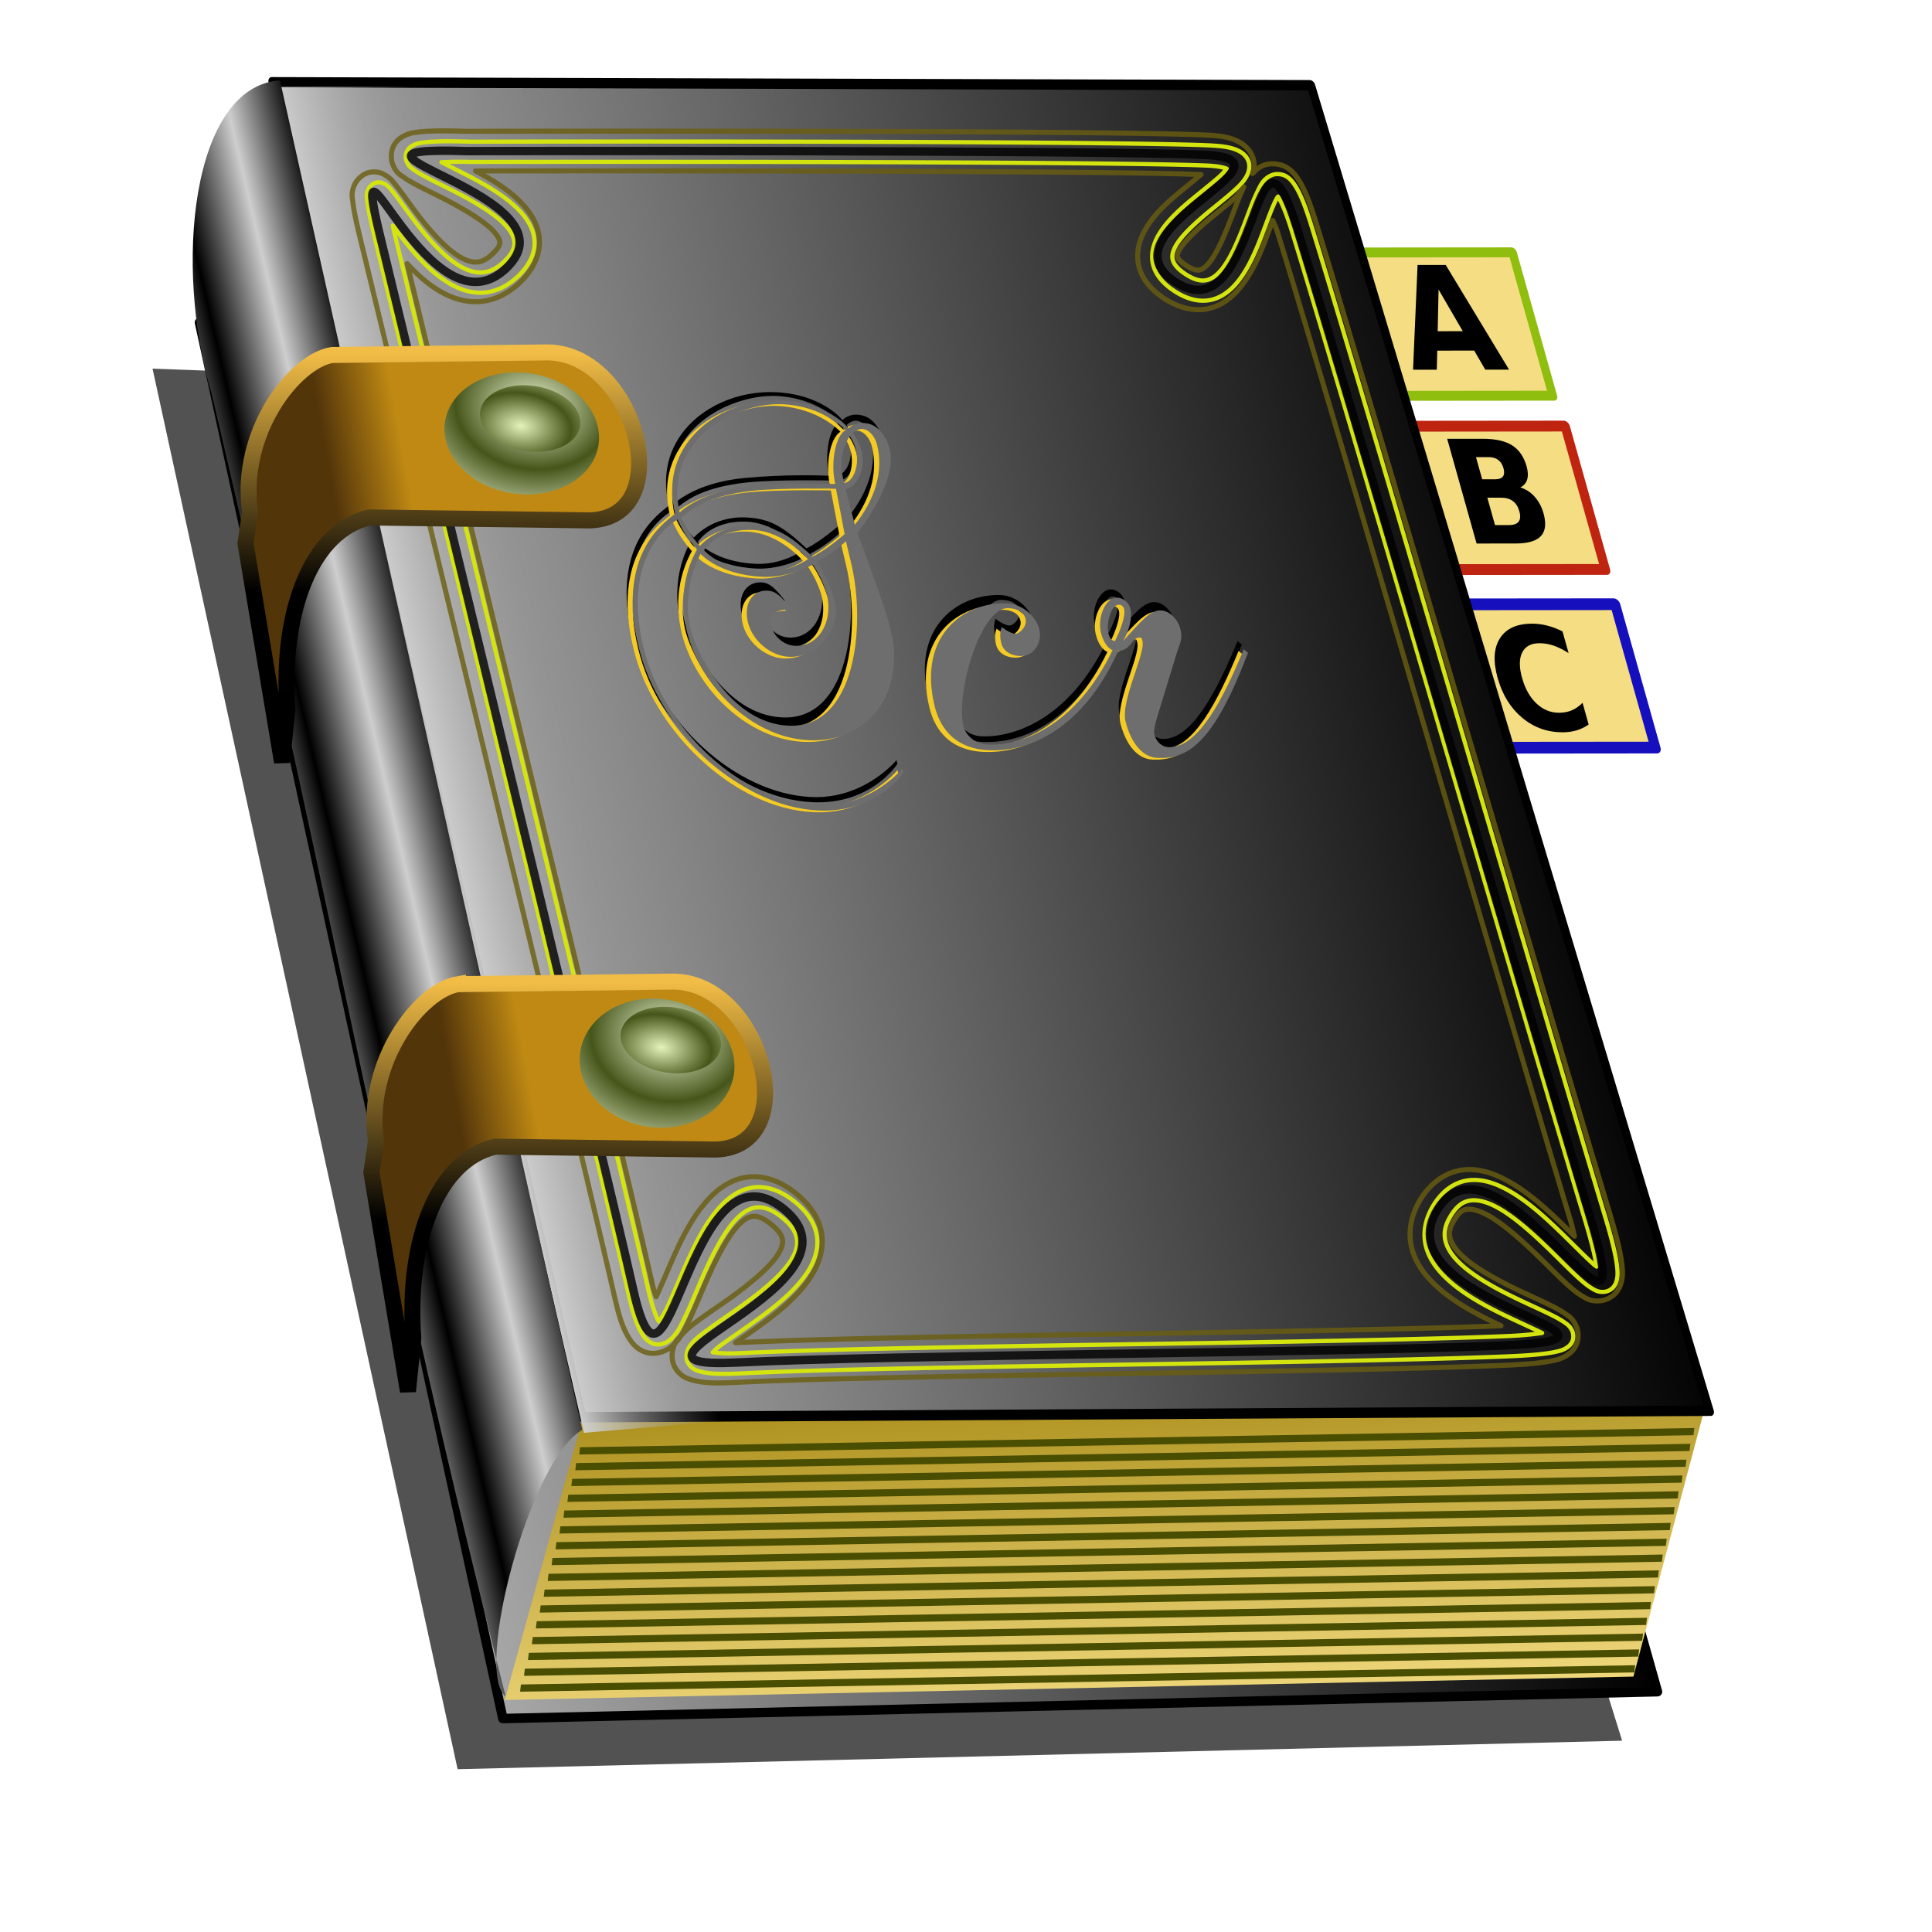 <?xml version="1.0" encoding="UTF-8" standalone="no"?>
<!-- Created with Inkscape (http://www.inkscape.org/) -->

<svg
   xmlns:dc="http://purl.org/dc/elements/1.1/"
   xmlns:cc="http://creativecommons.org/ns#"
   xmlns:rdf="http://www.w3.org/1999/02/22-rdf-syntax-ns#"
   xmlns:svg="http://www.w3.org/2000/svg"
   xmlns="http://www.w3.org/2000/svg"
   xmlns:xlink="http://www.w3.org/1999/xlink"
   xmlns:sodipodi="http://sodipodi.sourceforge.net/DTD/sodipodi-0.dtd"
   xmlns:inkscape="http://www.inkscape.org/namespaces/inkscape"
   id="svg2"
   sodipodi:version="0.32"
   inkscape:version="0.91 r13725"
   width="256"
   height="256"
   version="1.0"
   sodipodi:docname="emblem-doc.svg"
   inkscape:output_extension="org.inkscape.output.svg.inkscape">
  <defs
     id="defs5">
    <linearGradient
       id="linearGradient4257"
       inkscape:collect="always">
      <stop
         id="stop4259"
         offset="0"
         style="stop-color:#e4f3ba;stop-opacity:1" />
      <stop
         id="stop4261"
         offset="1"
         style="stop-color:#46561a;stop-opacity:1" />
    </linearGradient>
    <linearGradient
       id="linearGradient4247"
       inkscape:collect="always">
      <stop
         id="stop4249"
         offset="0"
         style="stop-color:#000000;stop-opacity:1;" />
      <stop
         id="stop4251"
         offset="1"
         style="stop-color:#f2bd46;stop-opacity:1" />
    </linearGradient>
    <linearGradient
       id="linearGradient4241"
       inkscape:collect="always">
      <stop
         id="stop4243"
         offset="0"
         style="stop-color:#53350a;stop-opacity:1" />
      <stop
         id="stop4245"
         offset="1"
         style="stop-color:#bf8913;stop-opacity:1" />
    </linearGradient>
    <linearGradient
       inkscape:collect="always"
       id="linearGradient4223">
      <stop
         style="stop-color:#f6ffde;stop-opacity:1"
         offset="0"
         id="stop4225" />
      <stop
         style="stop-color:#46561a;stop-opacity:1"
         offset="1"
         id="stop4227" />
    </linearGradient>
    <inkscape:perspective
       sodipodi:type="inkscape:persp3d"
       inkscape:vp_x="0 : 128 : 1"
       inkscape:vp_y="0 : 1000 : 0"
       inkscape:vp_z="256 : 128 : 1"
       inkscape:persp3d-origin="128 : 85.333333 : 1"
       id="perspective45" />
    <linearGradient
       inkscape:collect="always"
       id="linearGradient2814">
      <stop
         style="stop-color:#f4dd83;stop-opacity:1"
         offset="0"
         id="stop2816" />
      <stop
         style="stop-color:#a0830c;stop-opacity:1"
         offset="1"
         id="stop2818" />
    </linearGradient>
    <linearGradient
       id="linearGradient2804">
      <stop
         style="stop-color:#000000;stop-opacity:1;"
         offset="0"
         id="stop2806" />
      <stop
         style="stop-color:#cecece;stop-opacity:1;"
         offset="1"
         id="stop2808" />
    </linearGradient>
    <linearGradient
       id="linearGradient2770">
      <stop
         style="stop-color:#a7a7a7;stop-opacity:1;"
         offset="0"
         id="stop2772" />
      <stop
         style="stop-color:#000000;stop-opacity:1;"
         offset="1"
         id="stop2774" />
    </linearGradient>
    <linearGradient
       id="linearGradient2762">
      <stop
         style="stop-color:#d2d2d2;stop-opacity:1;"
         offset="0"
         id="stop2764" />
      <stop
         style="stop-color:#909090;stop-opacity:0;"
         offset="1"
         id="stop2766" />
    </linearGradient>
    <linearGradient
       inkscape:collect="always"
       xlink:href="#linearGradient2770"
       id="linearGradient2782"
       gradientUnits="userSpaceOnUse"
       x1="19.721"
       y1="61.145"
       x2="100.404"
       y2="61.145" />
    <linearGradient
       inkscape:collect="always"
       xlink:href="#linearGradient2762"
       id="linearGradient2784"
       gradientUnits="userSpaceOnUse"
       spreadMethod="reflect"
       x1="19.827"
       y1="61.145"
       x2="29.749"
       y2="61.145" />
    <linearGradient
       inkscape:collect="always"
       xlink:href="#linearGradient2770"
       id="linearGradient2800"
       gradientUnits="userSpaceOnUse"
       x1="19.721"
       y1="61.145"
       x2="100.404"
       y2="61.145"
       gradientTransform="matrix(0.858,0,0,1.055,-22.377,18.751)" />
    <linearGradient
       inkscape:collect="always"
       xlink:href="#linearGradient2804"
       id="linearGradient2810"
       x1="23.939"
       y1="70.533"
       x2="28.084"
       y2="68.839"
       gradientUnits="userSpaceOnUse"
       spreadMethod="reflect" />
    <linearGradient
       inkscape:collect="always"
       xlink:href="#linearGradient2814"
       id="linearGradient2820"
       x1="77.897"
       y1="120.62"
       x2="75.977"
       y2="109.732"
       gradientUnits="userSpaceOnUse" />
    <linearGradient
       inkscape:collect="always"
       xlink:href="#linearGradient2770"
       id="linearGradient2890"
       gradientUnits="userSpaceOnUse"
       gradientTransform="matrix(1.91,-0.011,0.53,2.287,-29.655,-25.498)"
       x1="19.721"
       y1="61.145"
       x2="100.404"
       y2="61.145" />
    <linearGradient
       inkscape:collect="always"
       xlink:href="#linearGradient2814"
       id="linearGradient2892"
       gradientUnits="userSpaceOnUse"
       x1="77.897"
       y1="120.62"
       x2="75.977"
       y2="109.732"
       gradientTransform="matrix(2.143,0.724,-0.721,4.908,65.065,-418.563)" />
    <linearGradient
       inkscape:collect="always"
       xlink:href="#linearGradient2770"
       id="linearGradient2894"
       gradientUnits="userSpaceOnUse"
       x1="19.721"
       y1="61.145"
       x2="100.404"
       y2="61.145" />
    <linearGradient
       inkscape:collect="always"
       xlink:href="#linearGradient2762"
       id="linearGradient2896"
       gradientUnits="userSpaceOnUse"
       spreadMethod="reflect"
       x1="19.827"
       y1="61.145"
       x2="29.749"
       y2="61.145" />
    <linearGradient
       inkscape:collect="always"
       xlink:href="#linearGradient2804"
       id="linearGradient2898"
       gradientUnits="userSpaceOnUse"
       spreadMethod="reflect"
       x1="23.939"
       y1="70.533"
       x2="27.506"
       y2="69.128"
       gradientTransform="matrix(2.202,0.323,-0.323,2.202,10.717,-66.44)" />
    <linearGradient
       inkscape:collect="always"
       xlink:href="#linearGradient4241"
       id="linearGradient4211"
       x1="52.763"
       y1="107.401"
       x2="61.299"
       y2="104.524"
       gradientUnits="userSpaceOnUse"
       gradientTransform="matrix(1.106,0.162,-0.162,1.106,4.416,-55.288)" />
    <linearGradient
       inkscape:collect="always"
       xlink:href="#linearGradient4247"
       id="linearGradient4219"
       x1="63.981"
       y1="111.427"
       x2="59.86"
       y2="83.526"
       gradientUnits="userSpaceOnUse"
       gradientTransform="matrix(1.106,0.162,-0.162,1.106,4.416,-55.288)" />
    <radialGradient
       inkscape:collect="always"
       xlink:href="#linearGradient4223"
       id="radialGradient4229"
       cx="72.485"
       cy="87.921"
       fx="72.485"
       fy="87.921"
       r="9.204"
       gradientTransform="matrix(1.118,0,0,0.873,-3.295,-33.444)"
       gradientUnits="userSpaceOnUse"
       spreadMethod="reflect" />
    <linearGradient
       inkscape:collect="always"
       xlink:href="#linearGradient4241"
       id="linearGradient4235"
       gradientUnits="userSpaceOnUse"
       x1="52.763"
       y1="107.401"
       x2="61.299"
       y2="104.524"
       gradientTransform="matrix(1.106,0.162,-0.162,1.106,21.101,28.08)" />
    <linearGradient
       inkscape:collect="always"
       xlink:href="#linearGradient4247"
       id="linearGradient4237"
       gradientUnits="userSpaceOnUse"
       x1="63.981"
       y1="111.427"
       x2="59.86"
       y2="83.526"
       gradientTransform="matrix(1.106,0.162,-0.162,1.106,21.101,28.08)" />
    <radialGradient
       inkscape:collect="always"
       xlink:href="#linearGradient4223"
       id="radialGradient4239"
       gradientUnits="userSpaceOnUse"
       gradientTransform="matrix(1.118,0,0,0.926,26.564,41.731)"
       spreadMethod="reflect"
       cx="72.485"
       cy="87.921"
       fx="72.485"
       fy="87.921"
       r="9.204" />
    <radialGradient
       inkscape:collect="always"
       xlink:href="#linearGradient4257"
       id="radialGradient4255"
       gradientUnits="userSpaceOnUse"
       gradientTransform="matrix(0.728,0,0,0.472,25.476,1.291)"
       spreadMethod="reflect"
       cx="70.069"
       cy="94.385"
       fx="70.069"
       fy="94.385"
       r="9.204" />
    <radialGradient
       inkscape:collect="always"
       xlink:href="#linearGradient4257"
       id="radialGradient4265"
       gradientUnits="userSpaceOnUse"
       gradientTransform="matrix(0.728,0,0,0.472,55.862,80.11)"
       spreadMethod="reflect"
       cx="70.069"
       cy="94.385"
       fx="70.069"
       fy="94.385"
       r="9.204" />
    <filter
       inkscape:collect="always"
       style="color-interpolation-filters:sRGB"
       id="filter4249"
       x="-0.023"
       width="1.047"
       y="-0.025"
       height="1.049">
      <feGaussianBlur
         inkscape:collect="always"
         stdDeviation="1.701"
         id="feGaussianBlur4251" />
    </filter>
  </defs>
  <sodipodi:namedview
     inkscape:window-height="1056"
     inkscape:window-width="1920"
     inkscape:pageshadow="2"
     inkscape:pageopacity="0"
     guidetolerance="10.0"
     gridtolerance="10.0"
     objecttolerance="10.0"
     borderopacity="1.0"
     bordercolor="#666666"
     pagecolor="#ffffff"
     id="base"
     width="256px"
     height="256px"
     inkscape:zoom="3.5351562"
     inkscape:cx="128"
     inkscape:cy="128"
     inkscape:window-x="0"
     inkscape:window-y="0"
     inkscape:current-layer="svg2"
     showgrid="false"
     inkscape:window-maximized="1" />
  <path
     style="opacity:1;fill:#000000;fill-opacity:0.678;stroke:none;stroke-width:0.6;stroke-linecap:round;stroke-linejoin:round;stroke-miterlimit:4;stroke-dasharray:none;stroke-opacity:1;filter:url(#filter4249)"
     d="M 27.484,90.13 151.842,76.621 223.422,225.809 87.327,249.157 Z"
     id="path4173"
     inkscape:connector-curvature="0"
     sodipodi:nodetypes="ccccc"
     transform="matrix(1.106,0.162,-0.162,1.106,4.416,-55.288)" />
  <path
     style="fill:url(#linearGradient2890);fill-opacity:1;stroke:#000000;stroke-width:1.255;stroke-linecap:round;stroke-linejoin:round;stroke-miterlimit:4;stroke-dasharray:none;stroke-opacity:1"
     d="M 26.43,42.726 170.726,50.86 219.625,224.162 66.632,227.717 Z"
     id="rect2788"
     inkscape:connector-curvature="0"
     sodipodi:nodetypes="ccccc" />
  <path
     inkscape:connector-curvature="0"
     style="fill:url(#linearGradient2892);fill-opacity:1;fill-rule:evenodd;stroke:none;stroke-width:0;stroke-linecap:butt;stroke-linejoin:miter;stroke-miterlimit:4;stroke-dasharray:none;stroke-opacity:1"
     d="m 216.435,222.156 -149.558,3.101 10.419,-37.617 148.866,-2.088 -9.727,36.605 z"
     id="path2812"
     sodipodi:nodetypes="ccccc" />
  <g
     id="g2861"
     transform="matrix(2.081,-0.002,0.668,2.379,-82.613,-39.996)">
    <g
       transform="translate(0.242,1.694)"
       id="g2831">
      <rect
         style="opacity:1;fill:#f4dd83;fill-opacity:1;stroke:#90be0f;stroke-width:0.553;stroke-linecap:round;stroke-linejoin:round;stroke-miterlimit:4;stroke-dasharray:none;stroke-opacity:1"
         id="rect2822"
         width="11.13"
         height="7.985"
         x="114.692"
         y="29.278" />
      <path
         inkscape:connector-curvature="0"
         style="font-style:normal;font-weight:bold;font-size:8px;font-family:'Bitstream Vera Sans';fill:#000000;fill-opacity:1;stroke:none;stroke-width:1px;stroke-linecap:butt;stroke-linejoin:miter;stroke-opacity:1"
         d="m 121.627,34.748 -2.352,0 -0.371,1.062 -1.512,0 2.16,-5.832 1.793,0 2.16,5.832 -1.512,0 -0.367,-1.062 m -1.977,-1.082 1.598,0 -0.797,-2.32 -0.801,2.32"
         id="text2826" />
    </g>
    <g
       id="g2840">
      <rect
         y="40.65"
         x="115.176"
         height="7.985"
         width="11.13"
         id="rect2824"
         style="opacity:1;fill:#f4dd83;fill-opacity:1;stroke:#be240f;stroke-width:0.603;stroke-linecap:round;stroke-linejoin:round;stroke-miterlimit:4;stroke-dasharray:none;stroke-opacity:1" />
      <path
         inkscape:connector-curvature="0"
         style="font-style:normal;font-weight:bold;font-size:8px;font-family:'Bitstream Vera Sans';fill:#000000;fill-opacity:1;stroke:none;stroke-width:1px;stroke-linecap:butt;stroke-linejoin:miter;stroke-opacity:1"
         d="m 120.908,43.609 c 0.237,4e-6 0.417,-0.052 0.539,-0.156 0.122,-0.104 0.184,-0.258 0.184,-0.461 0,-0.201 -0.061,-0.353 -0.184,-0.457 -0.122,-0.107 -0.302,-0.16 -0.539,-0.16 l -0.832,0 0,1.234 0.832,0 m 0.051,2.551 c 0.302,10e-7 0.529,-0.064 0.68,-0.191 0.154,-0.128 0.23,-0.32 0.23,-0.578 0,-0.253 -0.075,-0.441 -0.227,-0.566 -0.151,-0.128 -0.379,-0.191 -0.684,-0.191 l -0.883,0 0,1.527 0.883,0 m 1.398,-2.098 c 0.323,0.094 0.573,0.267 0.75,0.52 0.177,0.253 0.266,0.563 0.266,0.93 -10e-6,0.563 -0.19,0.982 -0.57,1.258 -0.38,0.276 -0.958,0.414 -1.734,0.414 l -2.496,0 0,-5.832 2.258,0 c 0.81,5e-6 1.396,0.122 1.758,0.367 0.365,0.245 0.547,0.637 0.547,1.176 -1e-5,0.284 -0.066,0.526 -0.199,0.727 -0.133,0.198 -0.326,0.345 -0.578,0.441"
         id="text2835" />
    </g>
    <g
       id="g2857">
      <rect
         style="fill:#f4dd83;fill-opacity:1;stroke:#160fbe;stroke-width:0.653;stroke-linecap:round;stroke-linejoin:round;stroke-miterlimit:4;stroke-dasharray:none;stroke-opacity:1"
         id="rect2846"
         width="11.13"
         height="7.985"
         x="115.176"
         y="50.571" />
      <path
         inkscape:connector-curvature="0"
         style="font-style:normal;font-weight:bold;font-size:8px;font-family:'Bitstream Vera Sans';fill:#000000;fill-opacity:1;stroke:none;stroke-width:1px;stroke-linecap:butt;stroke-linejoin:miter;stroke-opacity:1"
         d="m 122.471,57.268 c -0.276,0.143 -0.564,0.251 -0.863,0.324 -0.299,0.073 -0.612,0.109 -0.938,0.109 -0.971,0 -1.741,-0.271 -2.309,-0.812 -0.568,-0.544 -0.852,-1.281 -0.852,-2.211 0,-0.932 0.284,-1.669 0.852,-2.211 0.568,-0.544 1.337,-0.816 2.309,-0.816 0.326,6e-6 0.638,0.036 0.938,0.109 0.299,0.073 0.587,0.181 0.863,0.324 l 0,1.207 c -0.279,-0.19 -0.553,-0.329 -0.824,-0.418 -0.271,-0.089 -0.556,-0.133 -0.855,-0.133 -0.536,4e-6 -0.958,0.172 -1.266,0.516 -0.307,0.344 -0.461,0.818 -0.461,1.422 -1e-5,0.602 0.154,1.074 0.461,1.418 0.307,0.344 0.729,0.516 1.266,0.516 0.299,10e-7 0.585,-0.044 0.855,-0.133 0.271,-0.089 0.546,-0.228 0.824,-0.418 l 0,1.207"
         id="text2852" />
    </g>
  </g>
  <g
     id="g2778"
     transform="matrix(1.91,-0.011,0.53,2.287,-19.495,-62.577)">
    <path
       style="opacity:1;fill:url(#linearGradient2894);fill-opacity:1;stroke:#000000;stroke-width:0.6;stroke-linecap:round;stroke-linejoin:round;stroke-miterlimit:4;stroke-dasharray:none;stroke-opacity:1"
       d="m 20.196,32.225 71.867,0.518 6.333,76.829 -78.2,0 z"
       id="rect1873"
       inkscape:connector-curvature="0"
       sodipodi:nodetypes="ccccc" />
    <path
       style="opacity:1;fill:url(#linearGradient2896);fill-opacity:1;stroke:none;stroke-width:0.212;stroke-linecap:round;stroke-linejoin:round;stroke-miterlimit:4;stroke-dasharray:none;stroke-opacity:1"
       d="m 20.137,32.5 9.922,0 -0.31,77.341 -9.687,0.633 z"
       id="rect1875"
       inkscape:connector-curvature="0"
       sodipodi:nodetypes="ccccc" />
  </g>
  <path
     inkscape:connector-curvature="0"
     style="fill:url(#linearGradient2898);fill-opacity:1;fill-rule:evenodd;stroke:none;stroke-width:0;stroke-linecap:round;stroke-linejoin:round;stroke-miterlimit:4;stroke-dasharray:none;stroke-opacity:1"
     d="M 28.06,52.212 C 22.995,35.418 25.311,11.47 37.096,10.647 L 77.151,189.465 c -7.007,3.999 -14.365,32.104 -10.145,35.327 C 51.146,162.54 45.491,126.238 28.06,52.212 Z"
     id="path2802"
     sodipodi:nodetypes="ccccc" />
  <path
     style="color:#000000;font-style:normal;font-variant:normal;font-weight:normal;font-stretch:normal;font-size:medium;line-height:normal;font-family:sans-serif;text-indent:0;text-align:start;text-decoration:none;text-decoration-line:none;text-decoration-style:solid;text-decoration-color:#000000;letter-spacing:normal;word-spacing:normal;text-transform:none;direction:ltr;block-progression:tb;writing-mode:lr-tb;baseline-shift:baseline;text-anchor:start;white-space:normal;clip-rule:nonzero;display:inline;overflow:visible;visibility:visible;opacity:1;isolation:auto;mix-blend-mode:normal;color-interpolation:sRGB;color-interpolation-filters:linearRGB;solid-color:#000000;solid-opacity:1;fill:none;fill-opacity:1;fill-rule:evenodd;stroke:#d4e40f;stroke-width:0.559;stroke-linecap:butt;stroke-linejoin:round;stroke-miterlimit:4;stroke-dasharray:none;stroke-dashoffset:0;stroke-opacity:1;color-rendering:auto;image-rendering:auto;shape-rendering:auto;text-rendering:auto;enable-background:accumulate"
     d="m 160.105,19.261 c -14.709,-0.643 -97.649,-0.487 -97.734,-0.487 -0.005,-1.69e-4 -0.006,7.2e-4 -0.011,6.2e-4 -2.5e-5,0 -0.033,-4.43e-4 -0.033,-4.43e-4 -2.8,-0.086 -4.687,-0.07 -5.956,0.075 -0.639,0.073 -1.116,0.142 -1.635,0.407 -0.26,0.132 -0.571,0.337 -0.793,0.744 -0.223,0.407 -0.223,0.975 -0.094,1.33 0.259,0.711 0.641,0.923 1.018,1.195 0.378,0.273 0.811,0.526 1.311,0.797 1,0.543 2.258,1.146 3.598,1.824 2.681,1.356 5.685,3.06 7.222,4.736 0.769,0.838 1.132,1.596 1.153,2.263 0.021,0.667 -0.24,1.432 -1.314,2.471 -1.075,1.04 -2.014,1.418 -2.934,1.48 -0.92,0.062 -1.893,-0.22 -2.928,-0.814 -2.07,-1.188 -4.222,-3.619 -5.934,-5.862 -0.856,-1.122 -1.609,-2.191 -2.242,-3.05 -0.317,-0.43 -0.602,-0.806 -0.872,-1.125 -0.27,-0.32 -0.466,-0.581 -0.924,-0.848 -0.229,-0.134 -0.611,-0.324 -1.17,-0.194 -0.559,0.13 -0.946,0.632 -1.068,0.947 -0.244,0.63 -0.156,0.966 -0.105,1.467 0.103,1.003 0.408,2.461 0.95,4.714 a 1.342,1.342 0 0 0 -3.25e-4,0.002 c 0,0 29.028,119.644 33.643,140.01 0.593,2.616 1.116,4.276 1.842,5.418 0.363,0.571 0.82,1.089 1.554,1.307 0.734,0.218 1.528,-0.061 2.01,-0.431 0.964,-0.74 1.47,-1.786 2.097,-3.086 0.627,-1.3 1.267,-2.855 1.963,-4.472 1.391,-3.232 3.057,-6.712 4.871,-8.573 0.907,-0.93 1.778,-1.426 2.659,-1.516 0.88,-0.09 1.922,0.179 3.314,1.283 1.396,1.107 1.909,2.065 2.031,2.928 0.122,0.864 -0.145,1.793 -0.82,2.852 -1.351,2.118 -4.307,4.441 -7.102,6.409 -1.397,0.984 -2.75,1.893 -3.866,2.718 -1.115,0.825 -1.991,1.445 -2.551,2.439 -0.28,0.497 -0.458,1.378 -0.038,2.064 0.42,0.686 1.04,0.912 1.648,1.072 1.216,0.318 2.86,0.348 5.447,0.219 20.168,-1.006 77.871,-1.271 101.403,-2.247 2.961,-0.123 4.927,-0.294 6.258,-0.571 0.665,-0.138 1.172,-0.266 1.689,-0.622 0.259,-0.178 0.547,-0.449 0.708,-0.871 0.161,-0.423 0.113,-0.932 -0.028,-1.268 -0.282,-0.674 -0.684,-0.926 -1.102,-1.214 -0.417,-0.289 -0.901,-0.554 -1.455,-0.836 -1.108,-0.564 -2.498,-1.182 -3.996,-1.884 -2.996,-1.404 -6.407,-3.174 -8.424,-5.149 -1.008,-0.987 -1.643,-1.99 -1.853,-2.968 -0.209,-0.978 -0.071,-2.003 0.777,-3.341 0.844,-1.332 1.64,-1.793 2.53,-1.93 0.89,-0.138 2.017,0.119 3.294,0.768 2.554,1.298 5.504,4.067 7.985,6.517 1.24,1.225 2.368,2.367 3.356,3.233 0.494,0.433 0.947,0.798 1.414,1.086 0.467,0.287 0.95,0.582 1.73,0.497 0.39,-0.043 0.837,-0.254 1.124,-0.559 0.286,-0.305 0.424,-0.645 0.502,-0.957 0.157,-0.624 0.127,-1.223 0.033,-1.986 -0.187,-1.524 -0.723,-3.68 -1.677,-6.829 -7.538,-24.902 -33.101,-112.631 -38.879,-131.146 -0.735,-2.355 -1.353,-3.922 -2.028,-5.004 -0.337,-0.541 -0.686,-0.986 -1.213,-1.312 -0.527,-0.326 -1.334,-0.42 -1.919,-0.182 -1.172,0.475 -1.54,1.388 -2.01,2.375 -0.471,0.987 -0.905,2.169 -1.376,3.421 -0.943,2.504 -2.065,5.279 -3.369,6.809 -0.652,0.765 -1.289,1.189 -1.941,1.319 -0.652,0.13 -1.446,0.025 -2.609,-0.701 -1.192,-0.744 -1.658,-1.402 -1.817,-1.917 -0.159,-0.515 -0.088,-1.041 0.284,-1.768 0.743,-1.454 2.762,-3.296 4.769,-4.934 1.003,-0.819 1.997,-1.603 2.839,-2.353 0.842,-0.749 1.551,-1.402 1.979,-2.327 0.214,-0.462 0.353,-1.085 0.152,-1.714 -0.201,-0.629 -0.694,-1.084 -1.198,-1.356 -1.007,-0.545 -2.245,-0.71 -4.138,-0.793 z m -0.118,2.681 c 1.479,0.065 2.16,0.267 2.549,0.403 -0.205,0.273 -0.44,0.596 -1.009,1.103 -0.749,0.667 -1.728,1.441 -2.753,2.277 -2.049,1.672 -4.305,3.526 -5.462,5.792 -0.579,1.133 -0.863,2.47 -0.458,3.781 0.405,1.311 1.424,2.442 2.961,3.4 1.566,0.977 3.136,1.338 4.554,1.055 1.418,-0.283 2.555,-1.153 3.456,-2.209 1.801,-2.112 2.891,-5.087 3.839,-7.605 0.474,-1.259 0.903,-2.405 1.288,-3.211 0.252,-0.528 0.294,-0.547 0.391,-0.682 0.029,0.042 0.02,0.016 0.052,0.067 0.427,0.685 1.043,2.128 1.746,4.383 5.73,18.362 31.314,106.161 38.871,131.125 0.909,3.002 1.377,4.997 1.538,6.208 -0.122,-0.099 -0.193,-0.137 -0.329,-0.256 -0.867,-0.761 -1.988,-1.887 -3.24,-3.124 -2.504,-2.473 -5.508,-5.4 -8.655,-6.999 -1.574,-0.8 -3.235,-1.291 -4.917,-1.031 -1.682,0.26 -3.241,1.342 -4.385,3.147 -1.14,1.798 -1.496,3.661 -1.137,5.339 0.359,1.678 1.352,3.101 2.6,4.323 2.496,2.444 6.105,4.232 9.16,5.663 1.437,0.674 2.706,1.244 3.689,1.735 -1.097,0.162 -2.376,0.321 -4.735,0.419 -23.37,0.97 -81.028,1.233 -101.426,2.251 -2.003,0.1 -2.963,-0.007 -3.737,-0.11 0.32,-0.3 0.411,-0.443 0.961,-0.85 1.036,-0.766 2.388,-1.676 3.816,-2.681 2.855,-2.011 6.03,-4.356 7.819,-7.16 0.895,-1.402 1.451,-2.998 1.215,-4.67 -0.236,-1.671 -1.262,-3.26 -3.02,-4.654 -1.761,-1.397 -3.56,-2.025 -5.254,-1.852 -1.693,0.173 -3.128,1.101 -4.309,2.313 -2.364,2.425 -4,6.108 -5.412,9.387 -0.706,1.639 -1.342,3.178 -1.914,4.366 -0.46,0.953 -0.815,1.402 -1.055,1.703 -0.354,-0.618 -0.878,-1.972 -1.415,-4.341 C 81.221,150.228 52.221,30.707 52.22,30.703 l 3.25e-4,-0.002 c -0.1,-0.416 -0.084,-0.457 -0.167,-0.819 0.3,0.41 0.519,0.725 0.857,1.167 1.787,2.343 4.029,5.01 6.729,6.56 1.35,0.775 2.856,1.271 4.445,1.164 1.59,-0.107 3.189,-0.844 4.619,-2.228 1.431,-1.385 2.178,-2.942 2.13,-4.482 -0.048,-1.54 -0.829,-2.872 -1.857,-3.993 -2.055,-2.242 -5.25,-3.931 -7.991,-5.317 -0.965,-0.488 -1.716,-0.867 -2.483,-1.258 1.047,-0.038 1.908,-0.097 3.783,-0.038 a 1.342,1.342 0 0 0 0.044,-1.83e-4 c 0,0 83.406,-0.136 97.657,0.486 z"
     id="path4189"
     inkscape:connector-curvature="0" />
  <path
     style="fill:none;fill-rule:evenodd;stroke:#000000;stroke-width:1.118;stroke-linecap:butt;stroke-linejoin:round;stroke-miterlimit:4;stroke-dasharray:none;stroke-opacity:0.804"
     d="M 67.136,35.488 C 77.154,25.792 39.225,19.321 61.693,20.022 c 0,0 83.233,-0.147 97.717,0.486 14.484,0.633 -14.437,10.148 -3.521,16.958 10.917,6.81 10.143,-25.902 15.897,-7.463 5.754,18.439 31.328,106.203 38.875,131.136 7.547,24.933 -12.187,-13.495 -20.141,-0.947 -7.954,12.548 31.952,17.129 8.501,18.102 -23.451,0.973 -81.131,1.237 -101.414,2.248 -20.283,1.011 18.765,-10.41 6.153,-20.412 C 91.148,150.128 88.559,191.396 83.927,170.953 79.294,150.509 50.279,30.924 50.279,30.924 45.986,13.058 57.117,45.183 67.136,35.488 Z"
     id="path4187"
     inkscape:connector-curvature="0"
     sodipodi:nodetypes="zszzzzzzzzzsz" />
  <path
     style="color:#000000;font-style:normal;font-variant:normal;font-weight:normal;font-stretch:normal;font-size:medium;line-height:normal;font-family:sans-serif;text-indent:0;text-align:start;text-decoration:none;text-decoration-line:none;text-decoration-style:solid;text-decoration-color:#000000;letter-spacing:normal;word-spacing:normal;text-transform:none;direction:ltr;block-progression:tb;writing-mode:lr-tb;baseline-shift:baseline;text-anchor:start;white-space:normal;clip-rule:nonzero;display:inline;overflow:visible;visibility:visible;opacity:1;isolation:auto;mix-blend-mode:normal;color-interpolation:sRGB;color-interpolation-filters:linearRGB;solid-color:#000000;solid-opacity:1;fill:none;fill-opacity:0.804;fill-rule:evenodd;stroke:#6a5d10;stroke-width:0.671;stroke-linecap:butt;stroke-linejoin:round;stroke-miterlimit:4;stroke-dasharray:none;stroke-dashoffset:0;stroke-opacity:0.804;color-rendering:auto;image-rendering:auto;shape-rendering:auto;text-rendering:auto;enable-background:accumulate"
     d="m 162.095,18.11 c -0.755,-0.132 -1.584,-0.182 -2.571,-0.225 -14.925,-0.652 -97.58,-0.489 -97.749,-0.489 -0.009,-2.81e-4 -0.011,-4.35e-4 -0.02,-6.41e-4 -1.04e-4,10e-7 -0.069,10e-4 -0.069,10e-4 -2.792,-0.085 -4.701,-0.076 -6.098,0.082 -0.709,0.081 -1.272,0.131 -2.072,0.539 -0.4,0.204 -0.939,0.543 -1.339,1.273 -0.399,0.731 -0.398,1.769 -0.174,2.386 0.449,1.235 1.015,1.467 1.473,1.798 0.458,0.331 0.928,0.6 1.452,0.884 1.048,0.569 2.303,1.171 3.629,1.841 2.652,1.341 5.568,3.052 6.857,4.458 0.644,0.703 0.808,1.186 0.815,1.435 0.008,0.249 -0.021,0.633 -0.923,1.506 -0.904,0.875 -1.528,1.082 -2.126,1.122 -0.599,0.04 -1.318,-0.14 -2.202,-0.648 -1.769,-1.015 -3.875,-3.33 -5.551,-5.526 -0.838,-1.098 -1.582,-2.155 -2.229,-3.033 -0.323,-0.439 -0.62,-0.831 -0.926,-1.193 -0.306,-0.361 -0.504,-0.689 -1.258,-1.129 -0.377,-0.22 -1.067,-0.58 -2.111,-0.336 -1.044,0.244 -1.762,1.19 -1.974,1.736 -0.423,1.093 -0.245,1.488 -0.186,2.062 0.117,1.149 0.432,2.612 0.978,4.883 a 2.627,2.627 0 0 0 0.002,0.005 c 0,0 29.041,119.698 33.639,139.989 0.606,2.674 1.104,4.398 2.01,5.823 0.453,0.712 1.094,1.502 2.275,1.852 1.18,0.35 2.475,-0.12 3.157,-0.644 0.638,-0.49 1.052,-1.006 1.406,-1.55 -0.24,0.282 -0.497,0.498 -0.714,0.884 -0.402,0.714 -0.721,2.211 -0.015,3.365 0.706,1.154 1.657,1.447 2.417,1.646 1.521,0.398 3.201,0.391 5.838,0.259 20.058,-1 77.782,-1.267 101.392,-2.247 2.989,-0.124 4.981,-0.287 6.467,-0.595 0.743,-0.154 1.358,-0.274 2.155,-0.822 0.399,-0.274 0.896,-0.728 1.181,-1.473 0.285,-0.745 0.196,-1.655 -0.042,-2.224 -0.476,-1.137 -1.057,-1.429 -1.558,-1.776 -0.501,-0.346 -1.021,-0.628 -1.601,-0.923 -1.16,-0.591 -2.551,-1.206 -4.035,-1.901 -2.967,-1.391 -6.282,-3.155 -8.069,-4.905 -0.894,-0.875 -1.358,-1.675 -1.496,-2.318 -0.138,-0.643 -0.103,-1.266 0.606,-2.385 0.7,-1.105 1.131,-1.271 1.641,-1.35 0.511,-0.079 1.379,0.07 2.513,0.647 2.269,1.153 5.194,3.846 7.664,6.284 1.235,1.219 2.367,2.367 3.413,3.284 0.523,0.459 1.016,0.862 1.589,1.215 0.574,0.353 1.235,0.823 2.544,0.68 0.654,-0.071 1.434,-0.44 1.919,-0.956 0.485,-0.516 0.698,-1.067 0.813,-1.522 0.23,-0.911 0.166,-1.617 0.063,-2.458 -0.207,-1.682 -0.76,-3.864 -1.722,-7.043 -7.529,-24.872 -33.081,-112.569 -38.881,-131.157 -0.75,-2.402 -1.372,-4.028 -2.166,-5.3 -0.397,-0.636 -0.831,-1.233 -1.627,-1.726 -0.796,-0.493 -2.147,-0.658 -3.077,-0.282 -0.724,0.293 -1.082,0.687 -1.441,1.079 0.18,-0.597 0.292,-1.296 0.047,-2.065 -0.325,-1.019 -1.12,-1.723 -1.811,-2.097 -0.69,-0.374 -1.37,-0.588 -2.125,-0.72 z m -2.95,5.022 c -0.576,0.479 -1.124,0.938 -1.819,1.505 -2.069,1.688 -4.44,3.547 -5.796,6.202 -0.678,1.327 -1.063,3.054 -0.54,4.747 0.523,1.692 1.805,3.05 3.507,4.112 1.759,1.097 3.702,1.581 5.487,1.225 1.785,-0.356 3.166,-1.441 4.185,-2.636 2.038,-2.391 3.112,-5.46 4.063,-7.985 0.164,-0.436 0.278,-0.683 0.429,-1.076 0.228,0.6 0.352,0.718 0.616,1.562 5.707,18.289 31.305,106.12 38.87,131.114 0.284,0.94 0.269,1.144 0.472,1.896 -0.142,-0.14 -0.223,-0.213 -0.369,-0.356 -2.515,-2.484 -5.545,-5.485 -8.977,-7.229 -1.716,-0.872 -3.635,-1.472 -5.696,-1.154 -2.061,0.319 -3.988,1.697 -5.276,3.729 -1.279,2.018 -1.737,4.283 -1.306,6.296 0.431,2.013 1.595,3.637 2.958,4.971 2.565,2.512 5.974,4.215 8.94,5.615 -23.301,0.966 -80.913,1.227 -101.417,2.25 -0.007,1.2e-4 -0.004,2.9e-4 -0.011,5.8e-4 0.631,-0.439 1.149,-0.806 1.855,-1.303 2.884,-2.031 6.162,-4.387 8.161,-7.521 0.999,-1.567 1.695,-3.484 1.405,-5.542 -0.291,-2.059 -1.564,-3.949 -3.494,-5.48 -1.938,-1.537 -4.098,-2.335 -6.18,-2.123 -2.083,0.212 -3.786,1.346 -5.1,2.694 -2.627,2.695 -4.253,6.473 -5.674,9.774 -0.56,1.3 -1.03,2.384 -1.49,3.4 -0.183,-0.601 -0.267,-0.6 -0.458,-1.446 C 81.977,150.456 55.741,42.335 53.945,34.932 c 1.289,1.395 2.716,2.72 4.42,3.698 1.501,0.862 3.26,1.461 5.171,1.333 1.911,-0.128 3.826,-1.04 5.427,-2.588 1.602,-1.551 2.582,-3.488 2.521,-5.447 -0.061,-1.958 -1.042,-3.565 -2.194,-4.821 -1.753,-1.912 -4.048,-3.264 -6.279,-4.457 2.444,-0.004 82.149,-0.12 96.135,0.481 z m 5.667,1.648 c -0.023,0.049 -0.054,0.099 -0.077,0.148 -0.512,1.073 -0.949,2.272 -1.419,3.521 -0.94,2.497 -2.079,5.176 -3.146,6.427 -0.533,0.626 -0.93,0.837 -1.215,0.894 -0.285,0.057 -0.706,0.072 -1.676,-0.533 -1.027,-0.641 -1.229,-1.07 -1.271,-1.204 -0.041,-0.134 -0.07,-0.272 0.202,-0.804 0.544,-1.065 2.45,-2.9 4.437,-4.521 0.993,-0.811 1.996,-1.6 2.882,-2.388 0.497,-0.442 0.859,-1.042 1.283,-1.539 z M 100.663,161.302 c 0.383,0.139 0.858,0.404 1.465,0.886 1.223,0.97 1.489,1.623 1.556,2.1 0.067,0.477 -0.062,1.087 -0.633,1.981 -1.142,1.79 -3.992,4.102 -6.758,6.049 -1.383,0.974 -2.737,1.882 -3.89,2.735 -0.791,0.585 -1.458,1.13 -2.076,1.814 0.356,-0.577 0.629,-1.187 0.949,-1.851 0.653,-1.354 1.294,-2.914 1.985,-4.519 1.382,-3.21 3.061,-6.597 4.611,-8.187 0.775,-0.795 1.379,-1.083 1.87,-1.133 0.245,-0.025 0.536,-0.013 0.919,0.126 z"
     id="path4201"
     inkscape:connector-curvature="0" />
  <g
     id="g4189"
     transform="matrix(1.106,0.162,-0.162,1.106,8.067,-46.953)">
    <g
       id="text4205"
       style="font-style:normal;font-variant:normal;font-weight:500;font-stretch:normal;font-size:50px;line-height:125%;font-family:ChopinScript;-inkscape-font-specification:'ChopinScript Medium';letter-spacing:0px;word-spacing:0px;fill:#000000;fill-opacity:1;stroke:none;stroke-width:1px;stroke-linecap:butt;stroke-linejoin:miter;stroke-opacity:1"
       transform="matrix(1.026,-0.103,0.428,1.073,-3.632,0.326)">
      <path
         inkscape:connector-curvature="0"
         id="path4210"
         d="m 77.171,80.94 c 0,-1.3 -0.6,-2.5 -1.8,-2.7 -1.45,-0.25 -2.4,0.6 -2.4,0.6 0,0 -1.6,-2.65 -7,-2.65 -7.1,0 -15.65,5.2 -15.55,12.6 -1.6,1.05 -7.95,4.6 -7.95,14.35 0,8.55 7.1,16.6 16.4,16.6 6.8,0 10.95,-4.5 10.95,-4.5 l 0,-0.4 c 0,0 -4.8,4.35 -10.95,4.35 -8.8,0 -15.85,-7.4 -15.85,-16.05 0,-9.05 5.8,-12.85 7.5,-13.75 0.35,1.2 0.5,1.75 1.45,3.1 -0.4,0.5 -3.45,3.9 -3.45,8.75 0,5.7 4.55,11.05 11.15,11.05 6.85,0 12.6,-5.5 12.6,-12.1 0,-2.85 -1.2,-10.25 -1.2,-10.25 0.1,0 6.1,-5.6 6.1,-9 z m -4.3,-1.3 c 1.1,2.05 -0.6,4.9 -1.95,5.05 0,-2.8 1.05,-3.9 1.95,-5.05 z m 2.95,0.9 c 0,2.8 -1.8,5.8 -4.8,8.55 l -0.1,-3.75 c 1.8,-0.4 3.9,-3.45 2.4,-6 0.15,-0.1 0.7,-0.5 1.2,-0.5 0.75,0 1.3,0.65 1.3,1.7 z m -3.25,-1.5 c -1.4,0.7 -2.7,3.65 -2.7,5.8 -0.95,0 -5.15,0.05 -9.9,0.65 -6,0.75 -9,3.15 -9,3.15 0.2,-7.9 9.75,-12.05 15,-12.05 4.75,0 6.6,2.45 6.6,2.45 z m -2.75,6.3 -0.25,4.8 c 0,0 -2.5,1.75 -4.35,2.55 -2.15,-2.25 -3.45,-3 -6.2,-3 -3.9,0 -6.6,2.4 -6.6,2.4 -0.8,-0.9 -1.25,-2.35 -1.4,-2.95 0.8,-0.35 2.8,-2.35 9.2,-3.2 3.45,-0.45 9.6,-0.6 9.6,-0.6 z m -5.2,7.65 c 0,0 -2.7,1.6 -5.75,1.6 -4.75,0 -6.1,-2.05 -6.1,-2.05 0,0 2.1,-2.4 6.25,-2.4 3.65,0 5.6,2.85 5.6,2.85 z m 4.9,0.3 c 0,6.4 -4,17.55 -11.8,17.55 -6.65,0 -8.6,-7.2 -8.7,-9.6 -0.15,-4.4 3.25,-8.3 3.25,-8.3 0,0 1.5,2.15 6.6,2.15 3,0 6.15,-1.55 6.15,-1.55 0,0 0.8,1.55 0.8,3.15 0,2.9 -2.45,5.6 -5.1,5.6 -1.35,0 -2.25,-0.9 -2.25,-2.1 0,-1.05 0.85,-1.65 2.8,-1.8 -0.85,-1.4 -1.35,-1.85 -2.25,-1.85 -1.75,0 -3.15,1.55 -3.15,3.45 0,1.95 1.7,3.5 3.8,3.5 3.45,0 6.85,-3.3 6.85,-6 0,-2.55 -1,-4.25 -1,-4.25 2.05,-0.9 4,-2.35 4,-2.35 l 0,2.4 z" />
      <path
         inkscape:connector-curvature="0"
         id="path4212"
         d="m 98.468,100.84 -0.4,-0.35 c -6.3,8.6 -13.45,11.4 -17.75,11.4 -1.25,0 -2.25,-0.75 -2.25,-1.9 0,-3.45 5.3,-12.75 8.5,-12.75 1.25,0 1.7,0.45 1.7,1.05 0,0.85 -1.2,1.65 -1.55,1.65 -0.4,0 -0.9,-0.2 -1.45,-0.65 -0.45,0.65 -0.5,1.35 -0.5,1.7 0,0.75 0.6,1.3 1.8,1.3 1.55,0 3,-1.45 3,-2.95 0,-1.4 -1.3,-2.6 -3,-2.6 -4.85,0 -11.3,3.75 -11.3,11.25 0,2.75 1.55,4.5 5.05,4.5 5.55,0 12.45,-3.65 18.15,-11.65 z" />
      <path
         inkscape:connector-curvature="0"
         id="path4214"
         d="m 113.202,100.84 -0.4,-0.35 c -3.65,5.25 -8.05,10.8 -11.45,10.8 -0.7,0 -1.3,-0.4 -1.3,-1.35 0,-0.3 0.35,-1.05 0.95,-2.05 l 3.95,-6.75 c 0.5,-0.85 1.05,-1.4 1.05,-2.45 0,-1 -0.7,-1.95 -1.75,-1.95 -1.25,0 -2.7,1.35 -5.25,3.45 1,-1.15 1.75,-2.55 1.75,-3.45 0,-0.7 -0.6,-1.15 -1.2,-1.15 -1.35,0 -2.9,2.15 -2.9,3.8 0,1.1 0.45,1.9 1.25,1.9 1.8,0 2.1,-1.55 3.15,-1.55 0.2,0 0.2,0.05 0.2,0.35 0,1.4 -4.25,6.5 -4.2,8.7 0.05,2.35 1.05,3.7 2.7,3.7 3.45,0 6.9,-1.75 13.45,-11.65 z m -13.2,-4.05 c 0,0.7 -1,2.25 -1.95,3.45 -0.3,0 -0.55,-0.2 -0.55,-0.85 0,-0.9 1.05,-3.05 2.05,-3.05 0.35,0 0.45,0.25 0.45,0.45 z" />
    </g>
    <g
       id="g4226"
       style="font-style:normal;font-variant:normal;font-weight:500;font-stretch:normal;font-size:50px;line-height:125%;font-family:ChopinScript;-inkscape-font-specification:'ChopinScript Medium';letter-spacing:0px;word-spacing:0px;fill:#f4cb25;fill-opacity:1;stroke:none;stroke-width:1px;stroke-linecap:butt;stroke-linejoin:miter;stroke-opacity:1"
       transform="matrix(1.026,-0.103,0.428,1.073,-3.344,1.476)">
      <path
         inkscape:connector-curvature="0"
         id="path4228"
         d="m 77.171,80.94 c 0,-1.3 -0.6,-2.5 -1.8,-2.7 -1.45,-0.25 -2.4,0.6 -2.4,0.6 0,0 -1.6,-2.65 -7,-2.65 -7.1,0 -15.65,5.2 -15.55,12.6 -1.6,1.05 -7.95,4.6 -7.95,14.35 0,8.55 7.1,16.6 16.4,16.6 6.8,0 10.95,-4.5 10.95,-4.5 l 0,-0.4 c 0,0 -4.8,4.35 -10.95,4.35 -8.8,0 -15.85,-7.4 -15.85,-16.05 0,-9.05 5.8,-12.85 7.5,-13.75 0.35,1.2 0.5,1.75 1.45,3.1 -0.4,0.5 -3.45,3.9 -3.45,8.75 0,5.7 4.55,11.05 11.15,11.05 6.85,0 12.6,-5.5 12.6,-12.1 0,-2.85 -1.2,-10.25 -1.2,-10.25 0.1,0 6.1,-5.6 6.1,-9 z m -4.3,-1.3 c 1.1,2.05 -0.6,4.9 -1.95,5.05 0,-2.8 1.05,-3.9 1.95,-5.05 z m 2.95,0.9 c 0,2.8 -1.8,5.8 -4.8,8.55 l -0.1,-3.75 c 1.8,-0.4 3.9,-3.45 2.4,-6 0.15,-0.1 0.7,-0.5 1.2,-0.5 0.75,0 1.3,0.65 1.3,1.7 z m -3.25,-1.5 c -1.4,0.7 -2.7,3.65 -2.7,5.8 -0.95,0 -5.15,0.05 -9.9,0.65 -6,0.75 -9,3.15 -9,3.15 0.2,-7.9 9.75,-12.05 15,-12.05 4.75,0 6.6,2.45 6.6,2.45 z m -2.75,6.3 -0.25,4.8 c 0,0 -2.5,1.75 -4.35,2.55 -2.15,-2.25 -3.45,-3 -6.2,-3 -3.9,0 -6.6,2.4 -6.6,2.4 -0.8,-0.9 -1.25,-2.35 -1.4,-2.95 0.8,-0.35 2.8,-2.35 9.2,-3.2 3.45,-0.45 9.6,-0.6 9.6,-0.6 z m -5.2,7.65 c 0,0 -2.7,1.6 -5.75,1.6 -4.75,0 -6.1,-2.05 -6.1,-2.05 0,0 2.1,-2.4 6.25,-2.4 3.65,0 5.6,2.85 5.6,2.85 z m 4.9,0.3 c 0,6.4 -4,17.55 -11.8,17.55 -6.65,0 -8.6,-7.2 -8.7,-9.6 -0.15,-4.4 3.25,-8.3 3.25,-8.3 0,0 1.5,2.15 6.6,2.15 3,0 6.15,-1.55 6.15,-1.55 0,0 0.8,1.55 0.8,3.15 0,2.9 -2.45,5.6 -5.1,5.6 -1.35,0 -2.25,-0.9 -2.25,-2.1 0,-1.05 0.85,-1.65 2.8,-1.8 -0.85,-1.4 -1.35,-1.85 -2.25,-1.85 -1.75,0 -3.15,1.55 -3.15,3.45 0,1.95 1.7,3.5 3.8,3.5 3.45,0 6.85,-3.3 6.85,-6 0,-2.55 -1,-4.25 -1,-4.25 2.05,-0.9 4,-2.35 4,-2.35 l 0,2.4 z"
         style="fill:#f4cb25;fill-opacity:1" />
      <path
         inkscape:connector-curvature="0"
         id="path4230"
         d="m 98.468,100.84 -0.4,-0.35 c -6.3,8.6 -13.45,11.4 -17.75,11.4 -1.25,0 -2.25,-0.75 -2.25,-1.9 0,-3.45 5.3,-12.75 8.5,-12.75 1.25,0 1.7,0.45 1.7,1.05 0,0.85 -1.2,1.65 -1.55,1.65 -0.4,0 -0.9,-0.2 -1.45,-0.65 -0.45,0.65 -0.5,1.35 -0.5,1.7 0,0.75 0.6,1.3 1.8,1.3 1.55,0 3,-1.45 3,-2.95 0,-1.4 -1.3,-2.6 -3,-2.6 -4.85,0 -11.3,3.75 -11.3,11.25 0,2.75 1.55,4.5 5.05,4.5 5.55,0 12.45,-3.65 18.15,-11.65 z"
         style="fill:#f4cb25;fill-opacity:1" />
      <path
         inkscape:connector-curvature="0"
         id="path4232"
         d="m 113.202,100.84 -0.4,-0.35 c -3.65,5.25 -8.05,10.8 -11.45,10.8 -0.7,0 -1.3,-0.4 -1.3,-1.35 0,-0.3 0.35,-1.05 0.95,-2.05 l 3.95,-6.75 c 0.5,-0.85 1.05,-1.4 1.05,-2.45 0,-1 -0.7,-1.95 -1.75,-1.95 -1.25,0 -2.7,1.35 -5.25,3.45 1,-1.15 1.75,-2.55 1.75,-3.45 0,-0.7 -0.6,-1.15 -1.2,-1.15 -1.35,0 -2.9,2.15 -2.9,3.8 0,1.1 0.45,1.9 1.25,1.9 1.8,0 2.1,-1.55 3.15,-1.55 0.2,0 0.2,0.05 0.2,0.35 0,1.4 -4.25,6.5 -4.2,8.7 0.05,2.35 1.05,3.7 2.7,3.7 3.45,0 6.9,-1.75 13.45,-11.65 z m -13.2,-4.05 c 0,0.7 -1,2.25 -1.95,3.45 -0.3,0 -0.55,-0.2 -0.55,-0.85 0,-0.9 1.05,-3.05 2.05,-3.05 0.35,0 0.45,0.25 0.45,0.45 z"
         style="fill:#f4cb25;fill-opacity:1" />
    </g>
    <g
       transform="matrix(1.026,-0.103,0.428,1.073,-2.769,1.189)"
       style="font-style:normal;font-variant:normal;font-weight:500;font-stretch:normal;font-size:50px;line-height:125%;font-family:ChopinScript;-inkscape-font-specification:'ChopinScript Medium';letter-spacing:0px;word-spacing:0px;fill:#6e6e6e;fill-opacity:1;stroke:none;stroke-width:1px;stroke-linecap:butt;stroke-linejoin:miter;stroke-opacity:1"
       id="g4218">
      <path
         style="fill:#6e6e6e;fill-opacity:1"
         d="m 77.171,80.94 c 0,-1.3 -0.6,-2.5 -1.8,-2.7 -1.45,-0.25 -2.4,0.6 -2.4,0.6 0,0 -1.6,-2.65 -7,-2.65 -7.1,0 -15.65,5.2 -15.55,12.6 -1.6,1.05 -7.95,4.6 -7.95,14.35 0,8.55 7.1,16.6 16.4,16.6 6.8,0 10.95,-4.5 10.95,-4.5 l 0,-0.4 c 0,0 -4.8,4.35 -10.95,4.35 -8.8,0 -15.85,-7.4 -15.85,-16.05 0,-9.05 5.8,-12.85 7.5,-13.75 0.35,1.2 0.5,1.75 1.45,3.1 -0.4,0.5 -3.45,3.9 -3.45,8.75 0,5.7 4.55,11.05 11.15,11.05 6.85,0 12.6,-5.5 12.6,-12.1 0,-2.85 -1.2,-10.25 -1.2,-10.25 0.1,0 6.1,-5.6 6.1,-9 z m -4.3,-1.3 c 1.1,2.05 -0.6,4.9 -1.95,5.05 0,-2.8 1.05,-3.9 1.95,-5.05 z m 2.95,0.9 c 0,2.8 -1.8,5.8 -4.8,8.55 l -0.1,-3.75 c 1.8,-0.4 3.9,-3.45 2.4,-6 0.15,-0.1 0.7,-0.5 1.2,-0.5 0.75,0 1.3,0.65 1.3,1.7 z m -3.25,-1.5 c -1.4,0.7 -2.7,3.65 -2.7,5.8 -0.95,0 -5.15,0.05 -9.9,0.65 -6,0.75 -9,3.15 -9,3.15 0.2,-7.9 9.75,-12.05 15,-12.05 4.75,0 6.6,2.45 6.6,2.45 z m -2.75,6.3 -0.25,4.8 c 0,0 -2.5,1.75 -4.35,2.55 -2.15,-2.25 -3.45,-3 -6.2,-3 -3.9,0 -6.6,2.4 -6.6,2.4 -0.8,-0.9 -1.25,-2.35 -1.4,-2.95 0.8,-0.35 2.8,-2.35 9.2,-3.2 3.45,-0.45 9.6,-0.6 9.6,-0.6 z m -5.2,7.65 c 0,0 -2.7,1.6 -5.75,1.6 -4.75,0 -6.1,-2.05 -6.1,-2.05 0,0 2.1,-2.4 6.25,-2.4 3.65,0 5.6,2.85 5.6,2.85 z m 4.9,0.3 c 0,6.4 -4,17.55 -11.8,17.55 -6.65,0 -8.6,-7.2 -8.7,-9.6 -0.15,-4.4 3.25,-8.3 3.25,-8.3 0,0 1.5,2.15 6.6,2.15 3,0 6.15,-1.55 6.15,-1.55 0,0 0.8,1.55 0.8,3.15 0,2.9 -2.45,5.6 -5.1,5.6 -1.35,0 -2.25,-0.9 -2.25,-2.1 0,-1.05 0.85,-1.65 2.8,-1.8 -0.85,-1.4 -1.35,-1.85 -2.25,-1.85 -1.75,0 -3.15,1.55 -3.15,3.45 0,1.95 1.7,3.5 3.8,3.5 3.45,0 6.85,-3.3 6.85,-6 0,-2.55 -1,-4.25 -1,-4.25 2.05,-0.9 4,-2.35 4,-2.35 l 0,2.4 z"
         id="path4220"
         inkscape:connector-curvature="0" />
      <path
         style="fill:#6e6e6e;fill-opacity:1"
         d="m 98.468,100.84 -0.4,-0.35 c -6.3,8.6 -13.45,11.4 -17.75,11.4 -1.25,0 -2.25,-0.75 -2.25,-1.9 0,-3.45 5.3,-12.75 8.5,-12.75 1.25,0 1.7,0.45 1.7,1.05 0,0.85 -1.2,1.65 -1.55,1.65 -0.4,0 -0.9,-0.2 -1.45,-0.65 -0.45,0.65 -0.5,1.35 -0.5,1.7 0,0.75 0.6,1.3 1.8,1.3 1.55,0 3,-1.45 3,-2.95 0,-1.4 -1.3,-2.6 -3,-2.6 -4.85,0 -11.3,3.75 -11.3,11.25 0,2.75 1.55,4.5 5.05,4.5 5.55,0 12.45,-3.65 18.15,-11.65 z"
         id="path4222"
         inkscape:connector-curvature="0" />
      <path
         style="fill:#6e6e6e;fill-opacity:1"
         d="m 113.202,100.84 -0.4,-0.35 c -3.65,5.25 -8.05,10.8 -11.45,10.8 -0.7,0 -1.3,-0.4 -1.3,-1.35 0,-0.3 0.35,-1.05 0.95,-2.05 l 3.95,-6.75 c 0.5,-0.85 1.05,-1.4 1.05,-2.45 0,-1 -0.7,-1.95 -1.75,-1.95 -1.25,0 -2.7,1.35 -5.25,3.45 1,-1.15 1.75,-2.55 1.75,-3.45 0,-0.7 -0.6,-1.15 -1.2,-1.15 -1.35,0 -2.9,2.15 -2.9,3.8 0,1.1 0.45,1.9 1.25,1.9 1.8,0 2.1,-1.55 3.15,-1.55 0.2,0 0.2,0.05 0.2,0.35 0,1.4 -4.25,6.5 -4.2,8.7 0.05,2.35 1.05,3.7 2.7,3.7 3.45,0 6.9,-1.75 13.45,-11.65 z m -13.2,-4.05 c 0,0.7 -1,2.25 -1.95,3.45 -0.3,0 -0.55,-0.2 -0.55,-0.85 0,-0.9 1.05,-3.05 2.05,-3.05 0.35,0 0.45,0.25 0.45,0.45 z"
         id="path4224"
         inkscape:connector-curvature="0" />
    </g>
  </g>
  <path
     style="fill:url(#linearGradient4211);fill-opacity:1;fill-rule:evenodd;stroke:url(#linearGradient4219);stroke-width:2.124;stroke-linecap:butt;stroke-linejoin:miter;stroke-miterlimit:4;stroke-dasharray:none;stroke-opacity:1"
     d="M 43.992,47.039 72.64,46.695 C 84.318,46.931 89.971,68.596 78.147,68.952 L 48.956,68.567 C 41.393,70.272 37.166,80.832 38.081,93.943 L 37.372,100.989 32.528,72.005 33.135,67.869 C 31.62,57.328 39.012,47.857 43.992,47.039 Z"
     id="path4203"
     inkscape:connector-curvature="0"
     sodipodi:nodetypes="ccccccccc" />
  <ellipse
     style="fill:url(#radialGradient4229);fill-opacity:1;stroke:none;stroke-width:0.8;stroke-linejoin:round;stroke-miterlimit:4;stroke-dasharray:none;stroke-opacity:1"
     id="path4221"
     cx="76.766"
     cy="46.813"
     rx="10.289"
     ry="8.038"
     transform="matrix(0.989,0.145,-0.145,0.989,0,0)" />
  <path
     sodipodi:nodetypes="ccccccccc"
     inkscape:connector-curvature="0"
     id="path4231"
     d="m 60.677,130.408 28.649,-0.344 c 11.678,0.236 17.331,21.901 5.507,22.257 l -29.191,-0.385 c -7.563,1.706 -11.79,12.266 -10.875,25.377 l -0.709,7.045 -4.845,-28.984 0.607,-4.136 c -1.514,-10.541 5.877,-20.012 10.857,-20.83 z"
     style="fill:url(#linearGradient4235);fill-opacity:1;fill-rule:evenodd;stroke:url(#linearGradient4237);stroke-width:2.124;stroke-linecap:butt;stroke-linejoin:miter;stroke-miterlimit:4;stroke-dasharray:none;stroke-opacity:1" />
  <ellipse
     ry="8.521"
     rx="10.289"
     cy="126.804"
     cx="106.625"
     id="ellipse4233"
     style="fill:url(#radialGradient4239);fill-opacity:1;stroke:none;stroke-width:0.8;stroke-linejoin:round;stroke-miterlimit:4;stroke-dasharray:none;stroke-opacity:1"
     transform="matrix(0.989,0.145,-0.145,0.989,0,0)" />
  <ellipse
     ry="4.347"
     rx="6.698"
     cy="44.695"
     cx="77.595"
     id="ellipse4253"
     style="fill:url(#radialGradient4255);fill-opacity:1;stroke:none;stroke-width:0.8;stroke-linejoin:round;stroke-miterlimit:4;stroke-dasharray:none;stroke-opacity:1"
     transform="matrix(0.989,0.145,-0.145,0.989,0,0)" />
  <ellipse
     style="fill:url(#radialGradient4265);fill-opacity:1;stroke:none;stroke-width:0.8;stroke-linejoin:round;stroke-miterlimit:4;stroke-dasharray:none;stroke-opacity:1"
     id="ellipse4263"
     cx="107.981"
     cy="123.514"
     rx="6.698"
     ry="4.347"
     transform="matrix(0.989,0.145,-0.145,0.989,0,0)" />
  <g
     id="g7532"
     transform="matrix(1.103,0.172,-0.32,1.283,133.193,513.855)"
     style="stroke:#4a4e00;stroke-width:0.737;stroke-miterlimit:4;stroke-dasharray:none;stroke-opacity:1">
    <path
       sodipodi:nodetypes="cc"
       inkscape:connector-curvature="0"
       id="path4218"
       d="M 9.081,-234.276 -119.206,-215.088"
       style="fill:none;fill-rule:evenodd;stroke:#4a4e00;stroke-width:0.737;stroke-linecap:butt;stroke-linejoin:miter;stroke-miterlimit:4;stroke-dasharray:none;stroke-opacity:1" />
    <path
       style="fill:none;fill-rule:evenodd;stroke:#4a4e00;stroke-width:0.737;stroke-linecap:butt;stroke-linejoin:miter;stroke-miterlimit:4;stroke-dasharray:none;stroke-opacity:1"
       d="M 9.081,-237.543 -119.206,-218.355"
       id="path7502"
       inkscape:connector-curvature="0"
       sodipodi:nodetypes="cc" />
    <path
       sodipodi:nodetypes="cc"
       inkscape:connector-curvature="0"
       id="path7504"
       d="M 9.081,-245.709 -119.206,-226.521"
       style="fill:none;fill-rule:evenodd;stroke:#4a4e00;stroke-width:0.737;stroke-linecap:butt;stroke-linejoin:miter;stroke-miterlimit:4;stroke-dasharray:none;stroke-opacity:1" />
    <path
       style="fill:none;fill-rule:evenodd;stroke:#4a4e00;stroke-width:0.737;stroke-linecap:butt;stroke-linejoin:miter;stroke-miterlimit:4;stroke-dasharray:none;stroke-opacity:1"
       d="m 9.081,-239.176 -128.288,19.188"
       id="path7506"
       inkscape:connector-curvature="0"
       sodipodi:nodetypes="cc" />
    <path
       sodipodi:nodetypes="cc"
       inkscape:connector-curvature="0"
       id="path7508"
       d="M 9.081,-247.343 -119.206,-228.155"
       style="fill:none;fill-rule:evenodd;stroke:#4a4e00;stroke-width:0.737;stroke-linecap:butt;stroke-linejoin:miter;stroke-miterlimit:4;stroke-dasharray:none;stroke-opacity:1" />
    <path
       style="fill:none;fill-rule:evenodd;stroke:#4a4e00;stroke-width:0.737;stroke-linecap:butt;stroke-linejoin:miter;stroke-miterlimit:4;stroke-dasharray:none;stroke-opacity:1"
       d="M 9.081,-248.976 -119.206,-229.788"
       id="path7510"
       inkscape:connector-curvature="0"
       sodipodi:nodetypes="cc" />
    <path
       sodipodi:nodetypes="cc"
       inkscape:connector-curvature="0"
       id="path7512"
       d="M 9.081,-242.443 -119.206,-223.255"
       style="fill:none;fill-rule:evenodd;stroke:#4a4e00;stroke-width:0.737;stroke-linecap:butt;stroke-linejoin:miter;stroke-miterlimit:4;stroke-dasharray:none;stroke-opacity:1" />
    <path
       style="fill:none;fill-rule:evenodd;stroke:#4a4e00;stroke-width:0.737;stroke-linecap:butt;stroke-linejoin:miter;stroke-miterlimit:4;stroke-dasharray:none;stroke-opacity:1"
       d="M 9.081,-229.376 -119.206,-210.188"
       id="path7514"
       inkscape:connector-curvature="0"
       sodipodi:nodetypes="cc" />
    <path
       sodipodi:nodetypes="cc"
       inkscape:connector-curvature="0"
       id="path7516"
       d="M 9.081,-240.809 -119.206,-221.621"
       style="fill:none;fill-rule:evenodd;stroke:#4a4e00;stroke-width:0.737;stroke-linecap:butt;stroke-linejoin:miter;stroke-miterlimit:4;stroke-dasharray:none;stroke-opacity:1" />
    <path
       style="fill:none;fill-rule:evenodd;stroke:#4a4e00;stroke-width:0.737;stroke-linecap:butt;stroke-linejoin:miter;stroke-miterlimit:4;stroke-dasharray:none;stroke-opacity:1"
       d="M 9.081,-231.01 -119.206,-211.822"
       id="path7518"
       inkscape:connector-curvature="0"
       sodipodi:nodetypes="cc" />
    <path
       sodipodi:nodetypes="cc"
       inkscape:connector-curvature="0"
       id="path7520"
       d="M 9.081,-253.876 -119.206,-234.688"
       style="fill:none;fill-rule:evenodd;stroke:#4a4e00;stroke-width:0.737;stroke-linecap:butt;stroke-linejoin:miter;stroke-miterlimit:4;stroke-dasharray:none;stroke-opacity:1" />
    <path
       style="fill:none;fill-rule:evenodd;stroke:#4a4e00;stroke-width:0.737;stroke-linecap:butt;stroke-linejoin:miter;stroke-miterlimit:4;stroke-dasharray:none;stroke-opacity:1"
       d="M 9.081,-232.643 -119.206,-213.455"
       id="path7522"
       inkscape:connector-curvature="0"
       sodipodi:nodetypes="cc" />
    <path
       sodipodi:nodetypes="cc"
       inkscape:connector-curvature="0"
       id="path7524"
       d="M 9.081,-250.609 -119.206,-231.421"
       style="fill:none;fill-rule:evenodd;stroke:#4a4e00;stroke-width:0.737;stroke-linecap:butt;stroke-linejoin:miter;stroke-miterlimit:4;stroke-dasharray:none;stroke-opacity:1" />
    <path
       style="fill:none;fill-rule:evenodd;stroke:#4a4e00;stroke-width:0.737;stroke-linecap:butt;stroke-linejoin:miter;stroke-miterlimit:4;stroke-dasharray:none;stroke-opacity:1"
       d="M 9.081,-235.909 -119.206,-216.722"
       id="path7526"
       inkscape:connector-curvature="0"
       sodipodi:nodetypes="cc" />
    <path
       sodipodi:nodetypes="cc"
       inkscape:connector-curvature="0"
       id="path7528"
       d="M 9.081,-252.242 -119.206,-233.055"
       style="fill:none;fill-rule:evenodd;stroke:#4a4e00;stroke-width:0.737;stroke-linecap:butt;stroke-linejoin:miter;stroke-miterlimit:4;stroke-dasharray:none;stroke-opacity:1" />
    <path
       style="fill:none;fill-rule:evenodd;stroke:#4a4e00;stroke-width:0.737;stroke-linecap:butt;stroke-linejoin:miter;stroke-miterlimit:4;stroke-dasharray:none;stroke-opacity:1"
       d="M 9.081,-244.076 -119.206,-224.888"
       id="path7530"
       inkscape:connector-curvature="0"
       sodipodi:nodetypes="cc" />
  </g>
</svg>
